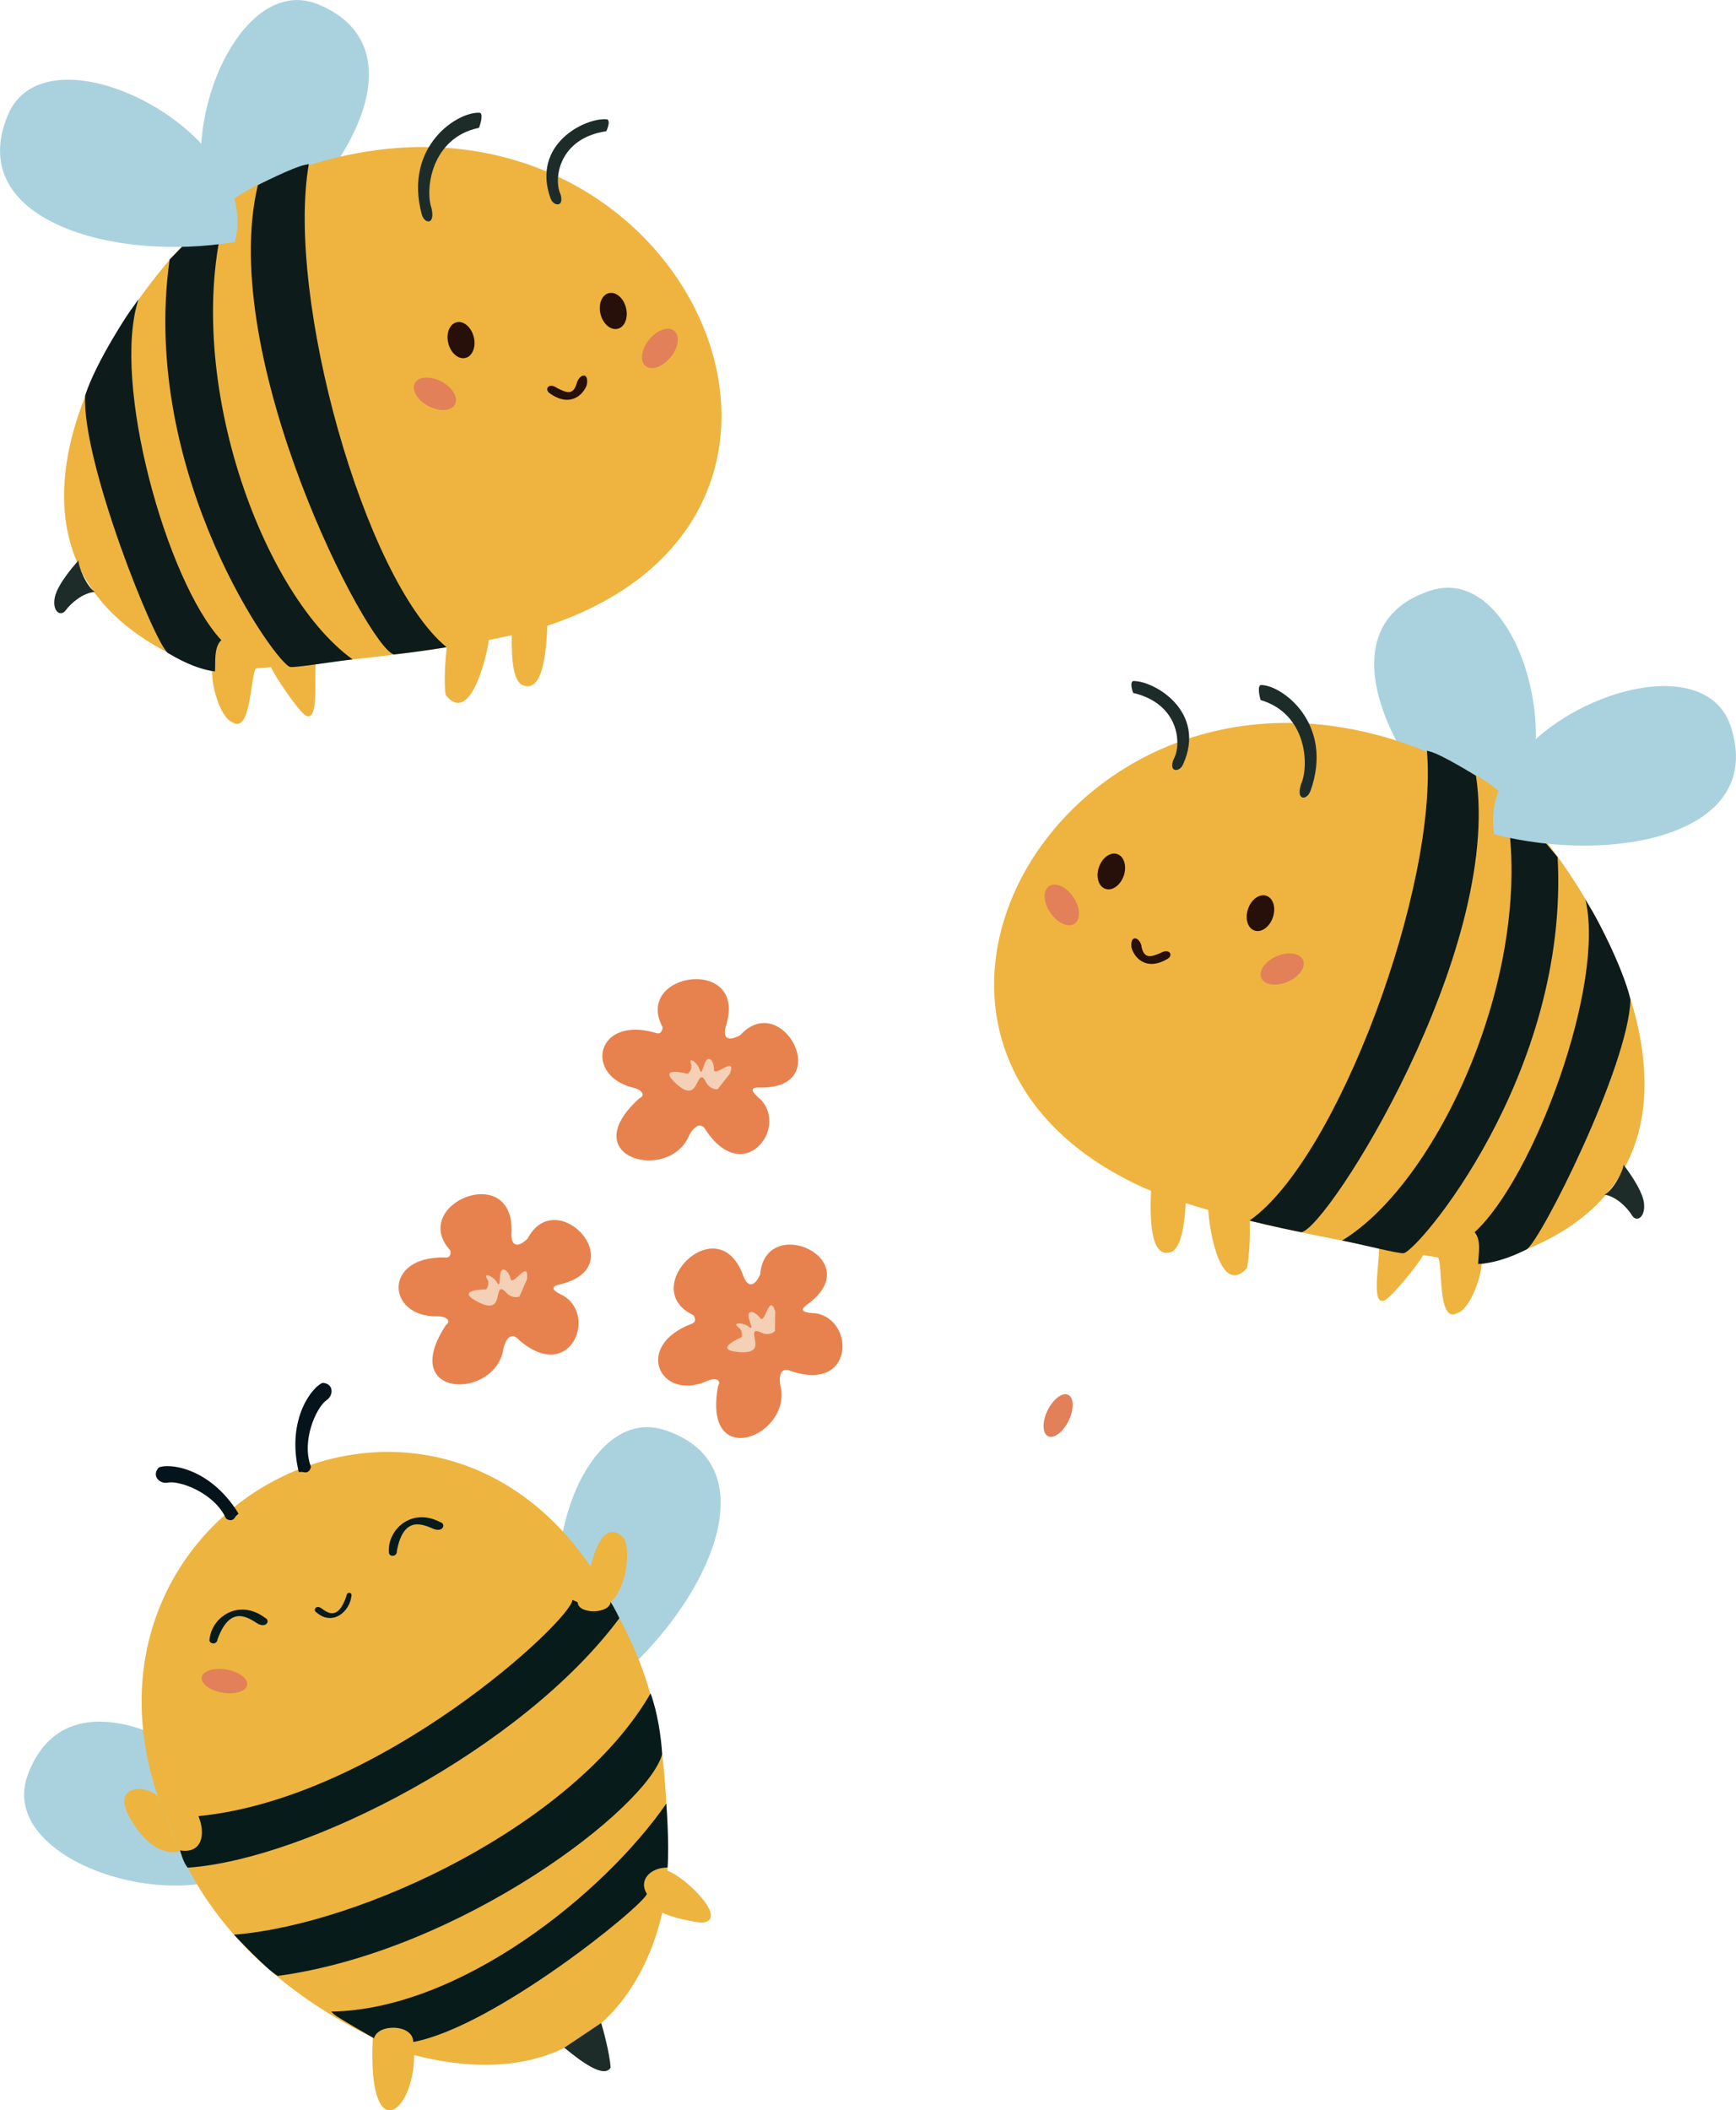 <?xml version="1.0" encoding="UTF-8"?>
<svg id="Layer_2" data-name="Layer 2" xmlns="http://www.w3.org/2000/svg" viewBox="0 0 112.5 136.67">
  <defs>
    <style>
      .cls-1 {
        fill: #a9d2de;
      }

      .cls-1, .cls-2, .cls-3, .cls-4, .cls-5, .cls-6, .cls-7, .cls-8, .cls-9, .cls-10, .cls-11 {
        stroke-width: 0px;
      }

      .cls-2 {
        fill: #071b1b;
      }

      .cls-3 {
        fill: #e7824e;
      }

      .cls-4 {
        fill: #eeb43f;
      }

      .cls-5 {
        fill: #f3d0b6;
      }

      .cls-6 {
        fill: #0d1b1a;
      }

      .cls-7 {
        fill: #1d2c29;
      }

      .cls-8 {
        fill: #edb43f;
      }

      .cls-9 {
        fill: #05141b;
      }

      .cls-10 {
        fill: #270f0a;
      }

      .cls-11 {
        fill: #e2805a;
      }
    </style>
  </defs>
  <g id="Layer_2-2" data-name="Layer 2">
    <g>
      <g>
        <g>
          <g>
            <path class="cls-1" d="M92.71,38.25c-7.04,2.26-2.8,11.41,3.35,16.51,6.54-3.15,2.94-18.53-3.35-16.51Z"/>
            <path class="cls-4" d="M95.98,50.4c-24.43-13.86-43.94,16.32-22.04,26.45.2.09.42.19.65.28-.08,1.84-.03,4.31,1.22,3.99.68-.14.94-1.58,1.03-3.19.47.15.95.29,1.46.44.07,1.34.79,5.61,2.5,3.78,0,0,.24-.91.19-3.08,2.82.68,5.85,1.27,8.45,1.74h-.07c0,1.21-.52,3.82.37,3.41.52-.29,2.21-2.38,2.49-2.93h-.02c.36.06.69.11,1,.16h-.03c.34.33-.05,4.32,1.25,3.6.74-.2,1.49-2.01,1.59-3.17,20.6-5.32,5.68-28.13-.03-31.46Z"/>
            <path class="cls-6" d="M92.47,48.63c.76,8.72-5.81,26.48-11.5,30.43,0,0,1.58.4,3.36.75,1.71-.24,13.04-18.2,11.32-29.56,0,0-2.15-1.34-2.94-1.56l-.24-.07Z"/>
            <path class="cls-6" d="M97.39,51.31c2.54,10.68-3.99,25.16-10.42,29.04,1.35.27,3.63.85,3.97.82.78.06,10.77-11.53,10-25.65,0,0-2.56-3.07-3.06-3.64l-.5-.57Z"/>
            <path class="cls-6" d="M102.73,58.21c1.35,5.52-3.35,18.13-7.17,21.6.47.53.23,1.53.23,2.06,1.31-.07,2.55-.65,3.13-.94.88-.47,6.63-11.9,6.74-16.19-.51-2.2-2.4-5.67-2.61-5.95l-.34-.58Z"/>
            <path class="cls-1" d="M112.16,47.05c2.3,7.02-7.59,8.97-15.33,6.99-1.29-7.15,13.27-13.27,15.33-6.99Z"/>
            <g>
              <ellipse class="cls-10" cx="81.69" cy="59.15" rx="1.19" ry=".85" transform="translate(-.79 117.2) rotate(-71.05)"/>
              <ellipse class="cls-10" cx="72.02" cy="56.45" rx="1.19" ry=".85" transform="translate(-4.76 106.23) rotate(-71.05)"/>
              <ellipse class="cls-11" cx="83.09" cy="62.76" rx="1.47" ry=".9" transform="translate(-17.97 37.67) rotate(-23.12)"/>
              <ellipse class="cls-11" cx="68.81" cy="58.61" rx=".9" ry="1.47" transform="translate(-21.06 48.97) rotate(-34.3)"/>
              <path class="cls-10" d="M73.98,61.3c-.12-.6-.74-.81-.66.05.15.63.93,1.6,2.35.75.38-.22.12-.71-.45-.38-.68.29-1.08.38-1.25-.42Z"/>
            </g>
            <path class="cls-7" d="M84.9,51.27c-.2.55-.93.63-.59-.47.55-1.23.38-4.57-2.62-5.46,0,0-.25-.85,0-.97,1.35-.04,4.82,2.5,3.22,6.9Z"/>
            <path class="cls-7" d="M76.64,49.56c-.2.44-.93.5-.59-.37.55-.97.38-3.61-2.62-4.31,0,0-.25-.67,0-.77,1.35-.03,4.82,1.97,3.22,5.44Z"/>
          </g>
          <path class="cls-7" d="M105.21,75.43c0,.39-.67,1.67-1.23,1.95.78.11,1.51.89,1.78,1.34s.87.18.78-.77-1.34-2.52-1.34-2.52Z"/>
        </g>
        <g>
          <g>
            <path class="cls-1" d="M20.64.29c6.82,2.84,1.84,11.61-4.71,16.18C9.67,12.78,14.54-2.25,20.64.29Z"/>
            <path class="cls-4" d="M16.37,12.12C41.87.33,58.8,32.03,36.14,40.3c-.21.08-.44.15-.67.23-.07,1.84-.33,4.3-1.54,3.87-.66-.19-.8-1.65-.76-3.26-.48.11-.97.21-1.49.31-.18,1.32-1.26,5.53-2.8,3.56,0,0-.17-.92.07-3.08-2.86.44-5.93.78-8.56,1.03h.07c-.1,1.21.2,3.85-.66,3.38-.5-.33-2-2.56-2.24-3.13h.02c-.36.03-.7.05-1.01.08h.03c-.37.31-.31,4.31-1.54,3.49-.72-.26-1.32-2.12-1.32-3.29-20.08-7.01-3.32-28.5,2.65-31.35Z"/>
            <path class="cls-6" d="M20.01,10.64c-1.49,8.62,3.59,26.88,8.93,31.28,0,0-1.61.27-3.41.47-1.68-.38-11.48-19.22-8.82-30.4,0,0,2.26-1.15,3.05-1.31l.24-.05Z"/>
            <path class="cls-6" d="M14.88,12.91c-3.42,10.44,1.88,25.41,7.97,29.8-1.37.16-3.69.54-4.03.49-.78,0-9.78-12.39-7.83-26.39,0,0,2.81-2.85,3.35-3.37l.54-.52Z"/>
            <path class="cls-6" d="M8.99,19.34c-1.81,5.39,1.83,18.35,5.35,22.12-.51.49-.36,1.51-.41,2.03-1.3-.17-2.48-.86-3.04-1.19-.84-.54-5.61-12.41-5.37-16.69.69-2.15,2.86-5.45,3.09-5.71l.39-.55Z"/>
            <path class="cls-1" d="M.52,7.43c-2.88,6.81,6.82,9.57,14.7,8.24C17.1,8.66,3.09,1.35.52,7.43Z"/>
            <g>
              <ellipse class="cls-10" cx="29.88" cy="22.03" rx=".85" ry="1.19" transform="translate(-4.49 7.99) rotate(-14.18)"/>
              <ellipse class="cls-10" cx="39.74" cy="20.14" rx=".85" ry="1.19" transform="translate(-3.72 10.35) rotate(-14.18)"/>
              <ellipse class="cls-11" cx="28.19" cy="25.51" rx=".9" ry="1.47" transform="translate(-7.55 38.49) rotate(-62.11)"/>
              <ellipse class="cls-11" cx="42.76" cy="22.57" rx="1.47" ry=".9" transform="translate(-1.71 41.54) rotate(-50.93)"/>
              <path class="cls-10" d="M37.38,24.81c.17-.59.8-.74.65.11-.2.61-1.06,1.52-2.41.55-.36-.25-.06-.72.48-.34.66.34,1.05.47,1.28-.32Z"/>
            </g>
            <path class="cls-7" d="M27.34,13.91c.16.57.87.71.63-.41-.45-1.27,0-4.59,3.07-5.22,0,0,.32-.82.08-.97-1.35-.15-5.01,2.09-3.78,6.61Z"/>
            <path class="cls-7" d="M35.7,12.89c.16.45.89.58.62-.32-.47-1.01-.08-3.63,2.97-4.07,0,0,.31-.64.06-.77-1.35-.15-4.97,1.56-3.66,5.16Z"/>
          </g>
          <path class="cls-7" d="M5.09,36.29c-.03.39.53,1.72,1.06,2.05-.79.05-1.58.76-1.89,1.19s-.89.11-.71-.83,1.54-2.4,1.54-2.4Z"/>
        </g>
        <ellipse class="cls-11" cx="68.57" cy="91.69" rx="1.49" ry=".76" transform="translate(-43.88 113.22) rotate(-64.05)"/>
        <g>
          <path class="cls-1" d="M43.09,92.63c7.02,2.32,2.69,11.44-3.5,16.48-6.51-3.21-2.77-18.56,3.5-16.48Z"/>
          <path class="cls-1" d="M1.78,115.02c2.48-6.96,11.49-2.45,16.4,3.85-3.35,6.44-18.62,2.37-16.4-3.85Z"/>
          <g>
            <g>
              <path class="cls-8" d="M43.26,121.14c.08-9.61-1.29-13.05-3.74-17.48l.06.11c1.18-1.13,1.26-3.73.8-4.19-1.43-1.43-2.1,1.89-2.1,1.89-10.98-16.06-34.32-3.77-28.05,14.9l1.57,3.86c2.8,5.96,8.09,9.69,12.4,11.76l-.04-.02c-.37,7.19,2.66,4.98,2.68,1.14,10.79,2.76,14.95-4.16,16.08-9.24v.02c1.15.51,2.57.64,2.57.64,1.78-.14-1-2.92-2.23-3.36Z"/>
              <path class="cls-8" d="M8.56,117.99c1.57,2.53,3.1,1.91,3.1,1.91l-1.44-3.54c-.64-.75-3.23-.9-1.66,1.63Z"/>
            </g>
            <path class="cls-2" d="M37.1,103.62c-.07,1.31-12.41,12.85-24.24,14.01.49,1.2.22,2.45-1.19,2.22,0,0,.21.82.5,1.12,7.73-.54,21.67-7.7,27.97-16.16,0,0-.26-.57-.57-1.05-.06.79-2.13.81-2.13.02l-.35-.16Z"/>
            <path class="cls-2" d="M15.17,125.31c8.26-.66,22.06-7.11,26.99-15.63.44,1.17.7,2.9.75,3.94-.94,3.47-12.98,12.73-24.9,14.36-.69-.36-2.84-2.66-2.84-2.66Z"/>
            <path class="cls-2" d="M21.46,130.29c8.33-.12,17.66-7.61,21.72-13.47,0,0,.2,2.57.08,4.14-1.13,0-1.9.83-1.34,1.71-.28.81-9.91,8.62-15.14,9.59,0-1.17-2.3-1.21-2.54-.24,0,0-2.37-1.35-2.58-1.54l-.2-.19Z"/>
            <path class="cls-2" d="M25.2,100.56c-.11-1.45,1.44-2.96,3.33-1.97.36.09.23.66-.4.45-.69-.29-1.97-.94-2.41,1.41.02.4-.5.41-.52.11Z"/>
            <path class="cls-2" d="M13.58,106.19c.13-1.45,1.9-2.68,3.6-1.4.34.14.12.69-.47.38-.63-.4-1.79-1.25-2.61,1-.04.4-.56.32-.53.02Z"/>
            <path class="cls-2" d="M22.78,103.34c-.11,1.07-1.24,2-2.28,1.09-.21-.1-.06-.5.3-.28.39.28,1.1.88,1.65-.78.03-.29.35-.25.33-.03Z"/>
            <ellipse class="cls-11" cx="14.55" cy="108.89" rx=".76" ry="1.49" transform="translate(-95.24 104.92) rotate(-80.32)"/>
            <path class="cls-9" d="M19.36,95.34c-.84-3.5.96-5.59,1.55-5.77.72.03.74.83.21,1.15-.65.51-1.6,2.62-.97,4.28,0,0-.06.49-.53.34h-.27Z"/>
            <path class="cls-9" d="M15.46,98.04c-1.88-3.07-4.63-3.28-5.18-2.98-.48.53.07,1.11.66.96.82-.1,2.98.72,3.71,2.34,0,0,.39.3.61-.13l.19-.19Z"/>
          </g>
          <path class="cls-7" d="M36.57,132.63c1.17.97,2.59,1.99,3,1.29-.06-.95-.5-2.53-.61-2.89l-2.39,1.6Z"/>
        </g>
      </g>
      <g>
        <path class="cls-3" d="M42.93,66.52c-1.89-3.61,5.64-4.63,4.09,0-.24.99.48.79.95.53,2.7-2.98,6.18,3.46,1.32,3.39-.91-.05-.43.41,0,.77,1.81,1.85-1.08,5.66-3.54,2.01-.24-.49-.69-.42-1.08.3-1.28,3.13-7.53,1.48-3.23-2.39.39-.15.22-.54-.44-.69-3.16-.79-2.39-4.66,1.46-3.55.47.2.48-.36.48-.36Z"/>
        <path class="cls-5" d="M47.29,69.55l-.78,1s-.5.07-.78-.5-.43-.14-.6.18-.46.82-1.46-.18.89-.5.89-.5c0,0,.36-.25.21-.68s.42-.07.57.41.22-.33.43-.6.5.06.5.6,1.49-.98,1.03.26Z"/>
        <path class="cls-3" d="M29.18,80.99c-2.74-3.02,4.29-5.9,3.96-1.03.02,1.02.67.64,1.05.27,1.86-3.57,6.85,1.78,2.14,2.95-.89.18-.31.51.19.75,2.22,1.33.39,5.74-2.92,2.83-.36-.42-.77-.23-.97.56-.45,3.36-6.91,3.33-3.73-1.5.34-.24.08-.58-.6-.56-3.26.03-3.49-3.91.51-3.81.5.07.37-.47.37-.47Z"/>
        <path class="cls-5" d="M34.17,82.82l-.51,1.16s-.46.19-.88-.28-.45-.03-.54.32-.24.91-1.46.2.73-.71.73-.71c0,0,.28-.33.04-.71s.39-.18.65.26.13-.38.26-.69.5-.07.63.46,1.2-1.33,1.06,0Z"/>
        <path class="cls-3" d="M44.93,85.18c-3.69-1.73,1.68-7.1,3.26-2.48.41.93.86.33,1.07-.15.34-4.01,7.01-1,3.11,1.9-.76.51-.09.58.47.61,2.56.37,2.57,5.15-1.6,3.74-.49-.24-.8.08-.68.89.88,3.27-5.09,5.74-4.02.06.22-.36-.15-.57-.77-.28-2.99,1.29-4.73-2.26-1-3.71.49-.13.16-.58.16-.58Z"/>
        <path class="cls-5" d="M50.24,84.95l-.02,1.27s-.35.36-.92.08-.43.15-.37.51.13.93-1.27.74.4-.94.4-.94c0,0,.13-.41-.24-.67s.29-.32.7-.01-.03-.4-.02-.74.43-.26.76.18.59-1.69.98-.42Z"/>
      </g>
    </g>
  </g>
</svg>